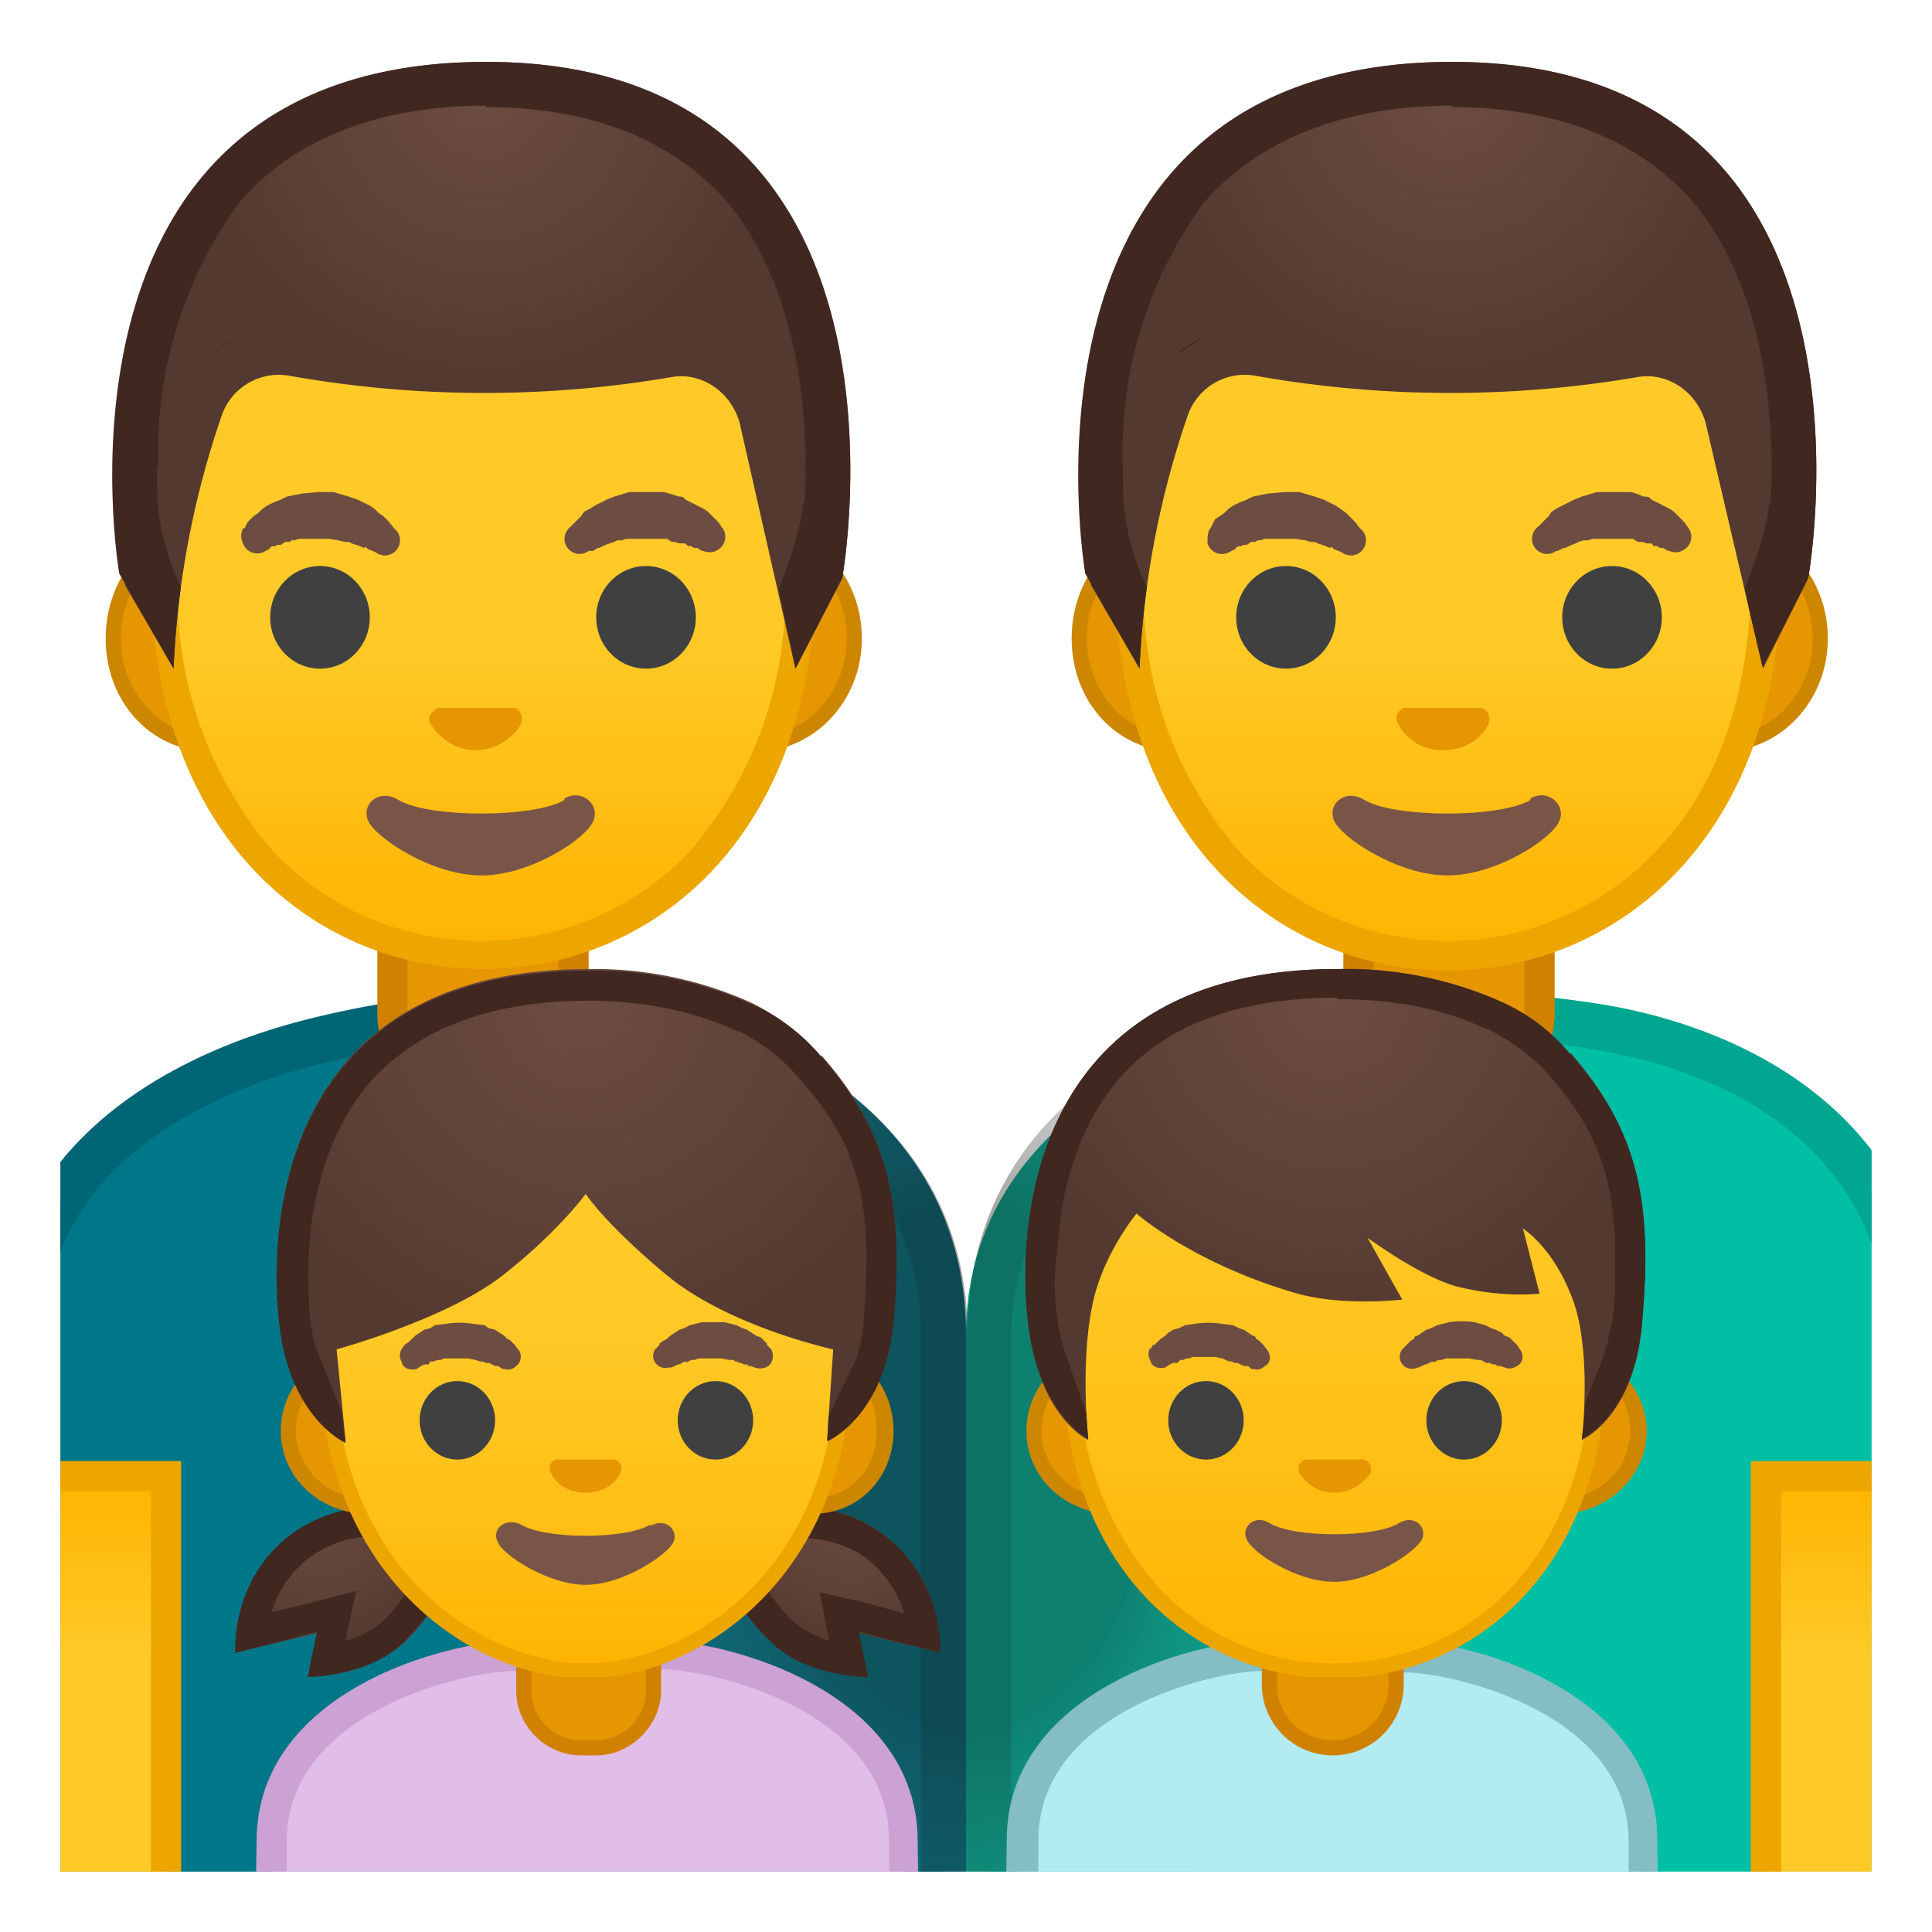 <svg viewBox="0 0 128 128" xmlns="http://www.w3.org/2000/svg" xmlns:xlink="http://www.w3.org/1999/xlink"><defs><path id="a" d="M4 4h120v120H4z"/></defs><clipPath id="b"><use xlink:href="#a"/></clipPath><g clip-path="url(#b)"><path d="M65.5 127V88.4c0-9.3 7.4-16.6 19.7-19.5a53 53 0 0 1 21-.8c9.8 1.7 20.3 8 20.3 20.3v38.7h-61z" fill="#00BFA5"/><path d="M97.6 68.8c2.8 0 5.6.3 8.4.8 5.6 1 10.3 3.1 13.6 6.2 3.6 3.4 5.4 7.6 5.4 12.6v37.1H67V88.4c0-12.7 14.2-17 18.6-18 4.1-1 8-1.6 12-1.6m0-3c-4.4 0-8.6.6-12.7 1.6C73.6 70.1 64 77 64 88.4v40.1h64V88.4c0-12.3-9.6-19.7-21.5-21.8-3-.5-6-.8-8.9-.8z" fill="#00A68F"/><path d="M96 73.1a6 6 0 0 1-6-6v-5.4h12v5.4a6 6 0 0 1-6 6z" fill="#E59600"/><path d="M101 62.7v4.4a5 5 0 0 1-10 0v-4.4h10m2-2H89v6.4a7 7 0 1 0 14 0v-6.4z" fill="#D18100"/><defs><path id="c" d="M65.9 4.1h60.2v60.2H65.9z"/></defs><clipPath id="d"><use xlink:href="#c"/></clipPath><g clip-path="url(#d)"><path d="M78 49.3c-3.7 0-6.6-3.1-6.6-7s3-7 6.6-7h36c3.6 0 6.6 3 6.6 7s-3 7-6.6 7H78z" fill="#E59600"/><path d="M114 35.7c3.4 0 6.1 3 6.1 6.6s-2.7 6.5-6 6.5H78c-3.4 0-6-3-6-6.5s2.6-6.6 6-6.6h36m0-1H78c-4 0-7 3.4-7 7.6s3 7.5 7 7.5h36c4 0 7.1-3.4 7.1-7.5 0-4.2-3.2-7.6-7-7.6z" fill="#CC8600"/><linearGradient id="e" x1="95.9" x2="95.9" y1="8.9" y2="63.4" gradientUnits="userSpaceOnUse"><stop stop-color="#FFCA28" offset=".6"/><stop stop-color="#FFB300" offset="1"/></linearGradient><path d="M96 63.3a20 20 0 0 1-14.6-6.2 27 27 0 0 1-6.6-19c0-8.1 2.3-15.6 6.6-21 3.9-5 9.2-8 14.5-8s10.7 3 14.6 8a34.3 34.3 0 0 1 6.5 21 27 27 0 0 1-6.6 19c-3.8 4-9 6.2-14.5 6.2z" fill="url(#e)"/><path d="M96 10.1c5 0 10 2.8 13.7 7.6 4 5.2 6.3 12.5 6.3 20.4 0 7.6-2.1 14-6.3 18.3a19 19 0 0 1-27.6 0 26 26 0 0 1-6.3-18.3c0-8 2.3-15.2 6.4-20.4 3.7-4.8 8.7-7.6 13.7-7.6m0-2c-11.4 0-22 12.3-22 30 0 17.5 10.9 26.2 22 26.2S118 55.6 118 38.1c0-17.7-10.6-30-22-30z" fill="#EDA600"/><path d="M80.2 35l.2-.4.1-.2.3-.2.3-.2.3-.3.3-.2.4-.2.5-.2.4-.2 1-.2 1.1-.1h1l1 .3.6.2.4.2.4.2.3.2.4.3.2.2.2.2.2.2.3.4a1 1 0 0 1-1.2 1.6l-.2-.1-.3-.1-.1-.1c-.1-.1-.2 0-.2 0a4 4 0 0 0-.5-.2l-.3-.1-.2-.1h-.3l-.3-.1-.7-.1h-2l-.3.1h-.2l-.1.1h-.3l-.3.2h-.2l-.2.1H82l-.2.2-.4.2A1 1 0 0 1 80 36c0-.4 0-.8.2-1zm30.3 1.5l-.3-.2h-.2l-.2-.1c-.1-.1-.1 0-.2 0l-.2-.2h-.3l-.3-.1h-.3l-.3-.2h-2.7l-.3.1H104.9l-.3.1-.2.1a6 6 0 0 0-.7.3h-.1l-.4.2h-.1a1 1 0 0 1-1.2-1.6l.3-.3.2-.2.2-.2.2-.3.3-.2.4-.2.4-.2.4-.2.5-.2 1-.3h2.1c.4 0 .7.2 1 .3.2 0 .4 0 .5.2a14.6 14.6 0 0 1 .8.4l.4.2.3.2.3.3.2.2.2.2.2.3a1 1 0 0 1-.2 1.5 1 1 0 0 1-1 .1z" fill="#6D4C41"/><g fill="#404040"><ellipse cx="85.2" cy="40.9" rx="3.3" ry="3.4"/><ellipse cx="106.8" cy="40.9" rx="3.3" ry="3.4"/></g><radialGradient id="f" cx="96.1" cy="5.8" r="20" gradientUnits="userSpaceOnUse"><stop stop-color="#6D4C41" offset="0"/><stop stop-color="#543930" offset="1"/></radialGradient><path d="M96.2 4.1C66 4.1 72.3 38.8 72.3 38.8l3.2 5.5a59.3 59.3 0 0 1 3.2-16.8 4 4 0 0 1 4.5-2.6 73.8 73.8 0 0 0 25.2.1c2-.4 4 .9 4.6 3l3.8 16.3 3-6S126 4.1 96.2 4.1z" fill="url(#f)"/><defs><path id="g" d="M96.2 4.1C66 4.1 71.9 38 71.9 38l3.6 6.3c0-1 .6-5.2.6-5.2a15.4 15.4 0 0 1-1.7-7.2v-.7l1.7-6.6 20-12.3 19.5 12.2 1.7 7.6v.6c-.2 2.2-.9 4.3-1.7 6.3l1.1 5.3L120 38s6-33.9-23.8-33.9z"/></defs><clipPath id="h"><use xlink:href="#g"/></clipPath><g clip-path="url(#h)"><path d="M96.2 7.1c7 0 12.4 2.2 16 6.3 4.9 6 5.4 14.7 5.1 20l-1.4-6.1V27a7 7 0 0 0-8-5 72.2 72.2 0 0 1-25.5-.2 7 7 0 0 0-6.5 4.5c-.5 1.2-1 3-1.5 4.9a28 28 0 0 1 5.3-17.7C83.3 9.3 89 7 96.2 7m0-3C66 4.1 71.9 38 71.9 38l3.6 6.3a59.3 59.3 0 0 1 3.2-16.8 4 4 0 0 1 4.5-2.5 73.8 73.8 0 0 0 26 0 4 4 0 0 1 3.8 3l3.8 16.3 3-6S126 4.1 96.2 4.1z" fill="#402821"/></g><path d="M101.4 53c-2 1.2-9 1.2-11 0-1.3-.8-2.5.3-2 1.4.5 1.1 4.2 3.6 7.5 3.6s7-2.5 7.4-3.6c.5-1-.7-2.2-1.9-1.5z" fill="#795548"/><path d="M98.1 46.9H93c-.4.2-.6.6-.4 1s1 1.8 3 1.8 2.8-1.3 3-1.7 0-1-.5-1.1z" fill="#E59600"/></g><linearGradient id="i" x1="122" x2="122" y1="97.8" y2="127.8" gradientUnits="userSpaceOnUse"><stop stop-color="#FFB300" offset="0"/><stop stop-color="#FFCA28" offset=".4"/></linearGradient><path fill="url(#i)" d="M117 97.8h10v30h-10z"/><path d="M126 98.8v28h-8v-28h8m2-2h-12v32h12v-32z" fill="#EDA600"/></g><g clip-path="url(#b)"><defs><path id="j" d="M0 0h128v128H0z"/></defs><clipPath id="k"><use xlink:href="#j"/></clipPath><g clip-path="url(#k)"><path d="M1.5 127V88.4c0-9.3 7.4-16.6 19.7-19.5a53 53 0 0 1 21-.8c9.8 1.7 20.3 8 20.3 20.3v38.7h-61z" fill="#007689"/><path d="M33.6 68.8c2.8 0 5.6.3 8.4.8 5.6 1 10.3 3.1 13.7 6.2A17 17 0 0 1 61 88.4v37.1H3V88.4c0-12.7 14.2-17 18.6-18 4.1-1 8-1.6 12-1.6m0-3c-4.4 0-8.6.6-12.7 1.6C9.6 70.1 0 77 0 88.4v40.1h64V88.4c0-12.3-9.6-19.7-21.5-21.8-3-.5-6-.8-8.9-.8z" fill="#006575"/><path d="M32 73.1a6 6 0 0 1-6-6v-5.4h12v5.4a6 6 0 0 1-6 6z" fill="#E59600"/><path d="M37 62.7v4.4a5 5 0 0 1-10 0v-4.4h10m2-2H25v6.4a7 7 0 1 0 14 0v-6.4z" fill="#D18100"/><defs><path id="l" d="M1.9 4.1h60.2v60.2H1.9z"/></defs><clipPath id="m"><use xlink:href="#l"/></clipPath><g clip-path="url(#m)"><path d="M14 49.3c-3.6 0-6.6-3.1-6.6-7s3-7 6.6-7h36c3.6 0 6.6 3 6.6 7s-3 7-6.6 7H14z" fill="#E59600"/><path d="M50 35.7c3.4 0 6.1 3 6.1 6.6s-2.7 6.5-6 6.5H14c-3.4 0-6-3-6-6.5s2.6-6.6 6-6.6h36m0-1H14c-4 0-7 3.4-7 7.6s3 7.5 7 7.5h36c4 0 7.1-3.4 7.1-7.5 0-4.2-3.2-7.6-7-7.6z" fill="#CC8600"/><linearGradient id="n" x1="31.9" x2="31.9" y1="8.9" y2="63.4" gradientUnits="userSpaceOnUse"><stop stop-color="#FFCA28" offset=".6"/><stop stop-color="#FFB300" offset="1"/></linearGradient><path d="M32 63.3a20 20 0 0 1-14.6-6.2 27 27 0 0 1-6.6-19c0-8.1 2.3-15.6 6.6-21 3.9-5 9.2-8 14.5-8s10.7 3 14.6 8A34.3 34.3 0 0 1 53 38a27 27 0 0 1-6.6 19c-3.8 4-9 6.2-14.5 6.2z" fill="url(#n)"/><path d="M32 10.1c5 0 10 2.8 13.7 7.6 4 5.2 6.3 12.5 6.3 20.4a26 26 0 0 1-6.3 18.3 19 19 0 0 1-27.6 0 26 26 0 0 1-6.3-18.3c0-8 2.3-15.2 6.3-20.4C22 12.9 27 10 32 10m0-2C20.6 8 10 20.3 10 38c0 17.5 10.9 26.2 22 26.2s22-8.6 22-26.1C54 20.3 43.4 8 32 8z" fill="#EDA600"/><path d="M16.2 35l.2-.4.2-.2.2-.2.3-.2.3-.3.3-.2.4-.2.5-.2.4-.2 1-.2 1.1-.1h1l1 .3.6.2.4.2.4.2.3.2.3.3.3.2.2.2.2.2.3.4a1 1 0 0 1-1.2 1.6l-.2-.1-.3-.1-.1-.1c-.1-.1-.2 0-.2 0a4 4 0 0 0-.5-.2l-.3-.1-.2-.1h-.3l-.4-.1-.6-.1h-2l-.3.1h-.2l-.1.1h-.3l-.3.2h-.2l-.2.1H18l-.2.2-.4.2a1 1 0 0 1-1.3-.6c-.2-.4-.1-.8 0-1zm30.3 1.5l-.3-.2H46l-.2-.1c-.1-.1-.1 0-.2 0l-.2-.2H45l-.3-.1h-.2l-.3-.2h-2.7l-.3.1H40.9l-.2.1-.3.1a6 6 0 0 0-.7.3h-.1l-.3.2H39a1 1 0 0 1-1.2-1.6l.3-.3.2-.2.2-.2.2-.3.4-.2.3-.2.4-.2.4-.2.5-.2 1-.3H44l1 .3c.1 0 .3 0 .4.2a14.6 14.6 0 0 1 .8.4l.4.2.3.2.3.3.2.2.2.2.2.3a1 1 0 0 1-.2 1.5 1 1 0 0 1-1 .1z" fill="#6D4C41"/><g fill="#404040"><ellipse cx="21.2" cy="40.9" rx="3.3" ry="3.4"/><ellipse cx="42.8" cy="40.9" rx="3.3" ry="3.4"/></g><radialGradient id="o" cx="32.1" cy="5.8" r="20" gradientUnits="userSpaceOnUse"><stop stop-color="#6D4C41" offset="0"/><stop stop-color="#543930" offset="1"/></radialGradient><path d="M32.2 4.1C2 4.1 8.3 38.8 8.3 38.8l3.2 5.5a59.3 59.3 0 0 1 3.2-16.8 4 4 0 0 1 4.5-2.6 73.8 73.8 0 0 0 25.2.1c2-.4 4 .9 4.6 3l3.7 16.3 3.1-6S62 4.1 32.2 4.1z" fill="url(#o)"/><defs><path id="p" d="M32.2 4.1C2 4.1 7.9 38 7.9 38l3.6 6.3c0-1 .6-5.2.6-5.2a15.4 15.4 0 0 1-1.7-7.2v-.7l1.7-6.6 20-12.3 19.5 12.2 1.7 7.6v.6c-.2 2.2-.9 4.3-1.7 6.3l1.1 5.3L56 38S62 4.1 32.2 4.1z"/></defs><clipPath id="q"><use xlink:href="#p"/></clipPath><g clip-path="url(#q)"><path d="M32.2 7.1c7 0 12.4 2.2 16 6.3 4.9 6 5.4 14.7 5.1 20L52 27.3V27a7 7 0 0 0-8-5 72.2 72.2 0 0 1-25.5-.2 7 7 0 0 0-6.5 4.5c-.5 1.2-1 3-1.5 4.9a28 28 0 0 1 5.3-17.7C19.3 9.3 25 7 32.2 7m0-3C2 4.1 7.9 38 7.9 38l3.6 6.3a59.3 59.3 0 0 1 3.2-16.8 4 4 0 0 1 4.5-2.5 73.8 73.8 0 0 0 26 0 4 4 0 0 1 3.8 3l3.7 16.3 3.1-6S62 4.1 32.2 4.1z" fill="#402821"/></g><path d="M37.4 53c-2 1.2-9 1.2-11 0-1.3-.8-2.5.3-2 1.4.5 1.1 4.2 3.6 7.5 3.6s7-2.5 7.4-3.6c.5-1-.7-2.2-1.9-1.5z" fill="#795548"/><path d="M34.1 46.9H29c-.4.2-.7.6-.5 1s1.2 1.8 3 1.8 2.8-1.3 3-1.7 0-1-.4-1.1z" fill="#E59600"/></g><linearGradient id="r" x1="6" x2="6" y1="97.8" y2="127.8" gradientUnits="userSpaceOnUse"><stop stop-color="#FFB300" offset="0"/><stop stop-color="#FFCA28" offset=".4"/></linearGradient><path fill="url(#r)" d="M1 97.8h10v30H1z"/><path d="M10 98.8v28H2v-28h8m2-2H0v32h12v-32z" fill="#EDA600"/></g><radialGradient id="s" cx="64" cy="97.2" r="29.2" gradientTransform="matrix(1 0 0 1.457 0 -44.4)" gradientUnits="userSpaceOnUse"><stop stop-color="#212121" offset=".4"/><stop stop-color="#616161" stop-opacity=".1" offset="1"/></radialGradient><path d="M85.1 66.6c-11.9 2-21 9.5-21 21.8 0-12.3-9.7-19.7-21.6-21.8-1.9-.3-3.5-.5-5.5-.6v62.5h54V66c-2 0-4 .3-5.9.6z" clip-path="url(#k)" fill="url(#s)" opacity=".4"/><g clip-path="url(#k)"><path d="M67.6 138.1l.1-16.1c0-9.3 12.4-12.2 15.9-12.2H93c3.5 0 15.8 3 15.8 12.2v1l.2 15.1H67.6z" fill="#B2EBF2"/><path d="M93 110.8c3.3 0 14.9 2.7 14.9 11.2v15H68.7l.1-15.1c0-8.5 11.6-11.2 14.9-11.2H93m0-2h-9.4c-4.3 0-16.9 3.3-16.9 13.2 0 0-.3 17.1 0 17.1h43.1c.4 0 0-16.5 0-16.8v-.3c0-9.9-12.5-13.2-16.8-13.2z" fill="#84BDC4"/><path d="M88.3 115.8a4.2 4.2 0 0 1-4.2-4.2v-3h8.4v3c0 2.3-2 4.2-4.2 4.2z" fill="#E59600"/><path d="M92 109v2.6a3.7 3.7 0 0 1-7.4 0V109H92m1-1h-9.4v3.6a4.7 4.7 0 0 0 9.4 0V108z" fill="#D18100"/><defs><path id="t" d="M65 64.2h46.9v46.9H65z"/></defs><clipPath id="u"><use xlink:href="#t"/></clipPath><g clip-path="url(#u)"><path d="M73.8 99.8c-3 0-5.3-2.2-5.3-5s2.4-5 5.3-5h29.5c2.9 0 5.3 2.2 5.3 5s-2.4 5-5.3 5H73.8z" fill="#E59600"/><path d="M103.3 90.2c2.6 0 4.7 2 4.7 4.6 0 2.5-2 4.5-4.7 4.5H73.8c-2.7 0-4.8-2-4.8-4.5 0-2.6 2.1-4.6 4.8-4.6h29.5m0-1H73.8c-3.2 0-5.8 2.5-5.8 5.6s2.6 5.5 5.8 5.5h29.5c3.2 0 5.8-2.5 5.8-5.5s-2.7-5.6-5.8-5.6z" fill="#CC8600"/><linearGradient id="v" x1="88.4" x2="88.4" y1="110.6" y2="66.4" gradientUnits="userSpaceOnUse"><stop stop-color="#FFB300" offset="0"/><stop stop-color="#FFB809" offset=".1"/><stop stop-color="#FFC21A" offset=".4"/><stop stop-color="#FFC825" offset=".7"/><stop stop-color="#FFCA28" offset="1"/></linearGradient><path d="M88.4 110.6c-8.4 0-17.4-6.4-17.4-20.4 0-11.3 6.6-23.4 17.4-23.4 10.8 0 17.5 12.1 17.5 23.4 0 14-9 20.4-17.5 20.4z" fill="url(#v)"/><path d="M88.4 67.3c4.3 0 8.6 2.3 11.7 6.2a26.8 26.8 0 0 1 5.3 16.7c0 6.2-1.9 11.4-5.3 15-3 3.2-7.2 5-11.7 5s-8.6-1.8-11.6-5a21.1 21.1 0 0 1-5.3-15c0-6.5 1.8-12.4 5.2-16.7 3.2-4 7.4-6.2 11.7-6.2m0-1c-9.3 0-18 9.8-18 23.9 0 14 9 21 18 21s18-7 18-21c0-14.1-8.6-24-18-24z" fill="#EDA600"/><path d="M90.4 96.7h-3.9c-.4.1-.6.5-.4.9.2.3.9 1.3 2.3 1.3s2.2-1 2.4-1.3c.1-.4 0-.7-.4-.9z" fill="#E59600"/><path d="M76.2 89.4l.2-.3h.1l.2-.2.2-.2.3-.2.2-.2.3-.2.4-.1.4-.2.7-.1a5.7 5.7 0 0 1 1.7 0l.8.1.4.2.3.1.3.2.3.2s.2 0 .2.2l.2.1.2.2.1.1.3.4c.2.3.2.8-.2 1-.2.2-.5.3-.7.2h-.2l-.2-.2h-.3l-.4-.2h-.2l-.2-.1h-.2L81 90l-.5-.1H79l-.2.1h-.2l-.2.1h-.2l-.2.2H77.7l-.2.1-.3.2c-.4.1-.9 0-1-.5a.8.8 0 0 1 0-.8zm23.5 1.2l-.3-.1h-.2l-.1-.1h-.2l-.2-.1h-.2l-.2-.1-.2-.1h-.2l-.6-.1h-1.5l-.3.1h-.2l-.2.1c-.1.1-.2 0-.2 0a3 3 0 0 0-.4.2h-.1l-.2.1-.2.1h-.1a.8.8 0 0 1-1-1.2l.3-.3.1-.1.2-.2.2-.1c0-.2.1-.2.2-.2l.3-.2.3-.2.3-.1.4-.2.8-.2a5.7 5.7 0 0 1 1.7 0l.7.2.4.2.3.1.4.2.2.2.3.1.2.2.2.2.1.1.2.3c.3.4.2.9-.2 1.1-.3.2-.6.2-.8.1z" fill="#6D4C41"/><g fill="#404040"><ellipse cx="79.9" cy="94.1" rx="2.5" ry="2.6"/><ellipse cx="97" cy="94.1" rx="2.5" ry="2.6"/></g><radialGradient id="w" cx="96" cy="66.2" r="24" gradientTransform="translate(-12 -2.9) scale(1.043)" gradientUnits="userSpaceOnUse"><stop stop-color="#6D4C41" offset="0"/><stop stop-color="#543930" offset=".9"/></radialGradient><path d="M104 69.8a14.4 14.4 0 0 0-4.7-3.5 25.3 25.3 0 0 0-10.7-2.1c-19.9 0-21.3 16.2-20.5 23.4.7 6.3 4 7.8 4 7.8s-.6-5.5.4-9.5c.8-3.1 2.8-5.5 2.8-5.5s3.6 3.2 10.3 5.2c3.2 1 7.3.5 7.3.5L90.6 82s3.8 2.8 6.2 3.3c3 .7 5.2.4 5.2.4l-1.1-4.3s2 1.2 3.3 4.7.6 9.3.6 9.3 3.5-1.5 4-7.8c.7-8-.3-12.7-4.7-17.8z" fill="url(#w)"/><defs><path id="x" d="M104 69.8a12.3 12.3 0 0 0-4.7-3.5 25.3 25.3 0 0 0-10.7-2.1c-19.9 0-21.3 16.2-20.5 23.4.7 6.3 4 7.8 4 7.8V94l-1.3-3.7a15 15 0 0 1-.8-7.1l.4-3.3 18-11.6 18 11.6.5 3.2c.3 2.5 0 5.2-1 7.6l-1 2.6-.1 2.2s3.5-1.5 4-7.8c.7-8-.2-12.7-4.7-17.8z"/></defs><clipPath id="y"><use xlink:href="#x"/></clipPath><g clip-path="url(#y)"><path d="M88.6 66.2c3.7 0 7 .6 9.9 2h.2l.1.1c.6.3 2.4 1.3 3.8 2.9 3.9 4.4 4.9 8.3 4.2 16.2v.3l-.7-2.4a12.6 12.6 0 0 0-4.1-5.6l-4.3-2.9 1.3 5 .4 1.9c-.6 0-1.4-.2-2.2-.4-1.4-.3-4-2-5.4-3l-7.5-5.5 4.6 8.2.7 1.2c-1.3 0-2.5-.3-3.4-.5a28.4 28.4 0 0 1-9.5-4.8L75 77.6 73.8 79c0 .2-2.3 2.8-3.2 6.3l-.4 2.2v-.3c-.3-2.3-.8-10.4 4.1-15.9 3.1-3.5 8-5.2 14.3-5.2m0-2c-19.9 0-21.3 16.2-20.5 23.4.7 6.2 4 7.8 4 7.8s-.6-5.5.4-9.5c.9-3.1 2.8-5.5 2.8-5.5s3.6 3.1 10.3 5.2c1.6.5 3.4.6 4.9.6l2.4-.1-2.3-4.1s3.8 2.8 6.2 3.3c1.6.4 3 .4 4 .4h1.2l-1.1-4.4s2 1.3 3.4 4.8.5 9.3.5 9.3 3.5-1.5 4-7.8c.7-8-.2-12.7-4.7-17.8-2-2.2-4.6-3.4-4.8-3.5a25.5 25.5 0 0 0-10.7-2.1z" fill="#402720"/></g><path d="M92.7 100.9c-1.6 1-7 1-8.6 0-1-.6-1.9.3-1.5 1.1.4.9 3.3 2.8 5.8 2.8s5.4-2 5.8-2.8c.4-.8-.5-1.7-1.5-1.1z" fill="#795548"/></g></g><g clip-path="url(#k)"><path d="M18 138.1V122c0-9.4 12.7-12.3 16.2-12.3h9.6c3.5 0 16 3 16 12.3v.3l.1.8c.2 10 .1 13.7 0 15.1H18z" fill="#E1BEE7"/><path d="M43.8 110.6c3.3 0 15.1 2.7 15.1 11.3v1.1c.2 8.3.2 12.2.1 14.1H19V122c0-8.6 11.8-11.3 15.2-11.3h9.5m0-2h-9.5C29.7 108.7 17 112 17 122c0 0-.3 17.2 0 17.2h43.8c.3 0 0-16.5 0-16.9v-.3c0-10-12.7-13.3-17.1-13.3z" fill="#CCA1D4"/><path d="M38.5 115.8c-2 0-3.8-1.7-3.8-3.8v-1.9h8.5v2c0 2-1.7 3.7-3.7 3.7h-1z" fill="#E59600"/><path d="M42.8 110.6v1.4c0 1.8-1.5 3.3-3.3 3.3h-1a3.3 3.3 0 0 1-3.3-3.3v-1.4h7.6m1-1h-9.6v2.4c0 2.4 2 4.3 4.3 4.3h1c2.3 0 4.3-2 4.3-4.3v-2.4z" fill="#D18100"/><defs><path id="z" d="M15.4 64.2h46.9v46.9H15.4z"/></defs><clipPath id="A"><use xlink:href="#z"/></clipPath><g clip-path="url(#A)"><radialGradient id="B" cx="20.8" cy="99.4" r="11.3" gradientUnits="userSpaceOnUse"><stop stop-color="#6D4C41" offset="0"/><stop stop-color="#543930" offset=".9"/></radialGradient><path d="M20.4 111l.6-2.8-5.4 1.3s-.4-5.2 4.3-8.2c5-3.3 11 .2 11 .2s-.7 4-4.1 7.3c-2.4 2.3-6.4 2.3-6.4 2.3z" fill="url(#B)"/></g><g clip-path="url(#A)"><path d="M24.8 101.9c1.4 0 2.7.4 3.6.7-.4 1.2-1.3 3.1-3 4.8a6 6 0 0 1-2.5 1.3v-.1l.7-3.2-3 .8-2.6.6a7 7 0 0 1 6.8-5m0-2a10 10 0 0 0-5 1.5c-4.6 3-4.2 8.2-4.2 8.2l5.4-1.4-.6 3s4 0 6.3-2.3c3.5-3.4 4.1-7.3 4.1-7.3s-2.7-1.6-6-1.6z" fill="#402720"/></g><g clip-path="url(#A)"><radialGradient id="C" cx="56.4" cy="99.6" r="11.3" gradientUnits="userSpaceOnUse"><stop stop-color="#6D4C41" offset="0"/><stop stop-color="#543930" offset=".9"/></radialGradient><path d="M57.5 111l-.6-2.8 5.4 1.3s.3-5.2-4.3-8.2c-5-3.3-11 .2-11 .2s.6 4 4.1 7.3c2.4 2.3 6.4 2.3 6.4 2.3z" fill="url(#C)"/></g><g clip-path="url(#A)"><path d="M53.1 101.9a8 8 0 0 1 3.8 1 7.1 7.1 0 0 1 3 4l-2.5-.7-3.1-.7.6 3v.2a8 8 0 0 1-2.4-1.3 12.8 12.8 0 0 1-3-4.8c.9-.3 2.2-.7 3.6-.7m0-2c-3.3 0-6 1.6-6 1.6s.5 4 4 7.3c2.3 2.3 6.3 2.3 6.4 2.3l-.6-3 5.4 1.4s.3-5.2-4.3-8.2a8.8 8.8 0 0 0-4.9-1.4z" fill="#402720"/></g><g clip-path="url(#A)"><path d="M24.3 99.8c-3 0-5.3-2.2-5.3-5s2.4-5 5.3-5h29.4c2.8 0 5 2.1 5 5s-2.2 5-5 5H24.4z" fill="#E59600"/><path d="M53.8 90.2c2.5 0 4.3 2 4.3 4.6s-1.9 4.5-4.4 4.5H24.4c-2.7 0-4.8-2-4.8-4.5 0-2.6 2.1-4.6 4.8-4.6h29.4m0-1H24.4c-3.2 0-5.8 2.5-5.8 5.6s2.6 5.5 5.8 5.5h29.4c3.2 0 5.4-2.5 5.4-5.5s-2.2-5.6-5.4-5.6z" fill="#CC8600"/></g><g clip-path="url(#A)"><linearGradient id="D" x1="38.8" x2="38.8" y1="110.6" y2="78.9" gradientUnits="userSpaceOnUse"><stop stop-color="#FFB300" offset="0"/><stop stop-color="#FFB809" offset=".1"/><stop stop-color="#FFC21A" offset=".4"/><stop stop-color="#FFC825" offset=".7"/><stop stop-color="#FFCA28" offset="1"/></linearGradient><path d="M38.8 110.6c-7.1 0-17-6.3-17-20.4 0-13.2 7.4-23.4 17-23.4s17 10.3 17 23.4c0 14-10 20.4-17 20.4z" fill="url(#D)"/><path d="M38.8 67.3c8.1 0 16.6 8.5 16.6 22.9 0 13.7-9.7 20-16.6 20s-16.6-6.3-16.6-20c0-14.4 8.4-23 16.6-23m0-1c-9.3 0-17.6 9.9-17.6 24 0 14 9.9 21 17.6 21s17.6-7 17.6-21c0-14.1-8.3-24-17.6-24z" fill="#EDA600"/></g><path d="M53.8 42.2c1.6-2.5.8-5.6.8-5.6s-1.2 2.8-4.7 2.2h-.7c-2.6-1.3-6-2.2-10.3-2.2-19 0-20.5 16.2-19.8 23.3.3 2.4.6 3 .6 3l3.4 2.9-.3-1.8-1.7-1.5-.3-2.4L39 49.8l18 12.8-2.2 1.5-.2 1.8L58 63l.2-3.2c.4-8.1-.2-12.6-4.5-17.7z" clip-path="url(#A)" fill="none"/><path d="M40.8 96.7h-4c-.3.1-.5.5-.3.9.1.3.8 1.3 2.3 1.3s2.2-1 2.3-1.3c.2-.4 0-.7-.3-.9z" clip-path="url(#A)" fill="#E59600"/><g clip-path="url(#A)" fill="#6D4C41"><path d="M26.6 89.4l.2-.3.3-.2.2-.2.2-.2.3-.2.3-.2.4-.1.3-.2.8-.1a5.7 5.7 0 0 1 1.7 0l.8.1.3.2.4.1.3.2.3.2.2.2.2.1.2.2.1.1.3.4c.2.3.1.8-.2 1-.2.2-.5.3-.8.2h-.1l-.3-.2h-.2l-.4-.2h-.2l-.2-.1h-.2l-.3-.1-.5-.1h-1.6l-.2.1H29l-.3.1h-.2l-.1.2H28.1l-.2.1-.3.2c-.4.1-.9 0-1-.5a.8.8 0 0 1 0-.8zM50 90.6l-.3-.1h-.1l-.1-.1h-.2l-.2-.1H49l-.2-.1h-.1l-.1-.1h-.3l-.5-.1h-1.5l-.3.1h-.2l-.2.1c0 .1-.2 0-.2 0a3 3 0 0 0-.4.2h-.1l-.2.1-.2.1h-.2a.8.8 0 0 1-.9-1.2l.3-.3V89l.3-.2.2-.1.2-.2.3-.2.3-.2.3-.1.4-.2.8-.2H48l.8.2.4.2.3.1.3.2.3.2.3.1.2.2.2.2v.1l.3.3c.2.4.1.9-.2 1.1a1 1 0 0 1-.9.1z"/></g><g clip-path="url(#A)" fill="#404040"><ellipse cx="30.3" cy="94.1" rx="2.5" ry="2.6"/><ellipse cx="47.4" cy="94.1" rx="2.5" ry="2.6"/></g><path d="M43.1 101c-1.6 1-7 1-8.6 0-1-.5-2 .3-1.5 1.2.3.8 3.3 2.8 5.8 2.8s5.4-2 5.8-2.8c.4-.8-.5-1.7-1.5-1.1z" clip-path="url(#A)" fill="#795548"/><g clip-path="url(#A)"><radialGradient id="E" cx="48.4" cy="33.6" r="24" gradientTransform="translate(-12 -1.4) scale(1.043)" gradientUnits="userSpaceOnUse"><stop stop-color="#6D4C41" offset="0"/><stop stop-color="#543930" offset=".9"/></radialGradient><path d="M54.4 37.2a14.4 14.4 0 0 0-4.7-3.5A25.3 25.3 0 0 0 39 31.5c-20 0-21.3 16.3-20.5 23.4.7 6.3 4 7.8 4 7.8s-.6-5.5.4-9.4c.8-3.2 2.8-5.5 2.8-5.5s3.6 3 10.3 5.1c3.2 1 7.3.5 7.3.5L41 49.3s3.8 2.8 6.1 3.3c3 .7 5.3.4 5.3.4l-1.1-4.3s1.9 1.2 3.3 4.7.6 9.3.6 9.3 3.4-1.5 4-7.8c.7-7.9-.3-12.6-4.8-17.7z" fill="url(#E)"/><defs><path id="F" d="M54.4 37.2a12.3 12.3 0 0 0-4.7-3.5A25.3 25.3 0 0 0 39 31.5c-20 0-21.3 16.3-20.5 23.4.7 6.3 4 7.8 4 7.8v-1.5s-1.2-1.3-1.6-2.1 0-12 0-12l18-4.8 17.9 4.8s.7 11.2 0 12.1-1.5 1.3-1.5 1.3l-.1 2.2s3.4-1.5 4-7.8c.7-7.9-.3-12.6-4.8-17.7z"/></defs><clipPath id="G"><use xlink:href="#F"/></clipPath><g clip-path="url(#G)"><path d="M39 34.5c3.5 0 6.7.6 9.4 1.9l.5.2c.6.3 2.1 1.2 3.3 2.5 2.9 3.3 4 6.3 4.2 11a11.9 11.9 0 0 0-3.5-4L46.4 42l2 7.5v.4l-.6-.1c-1.2-.3-3.7-1.8-5-2.8l-11.3-8.3L38 50.3a27.7 27.7 0 0 1-10.5-4.8l-2.3-2-2 2.3c0 .2-1 1.2-1.8 2.8.4-3 1.4-6.4 3.9-9.2 3-3.2 7.5-5 13.6-5m0-3c-20 0-21.3 16.4-20.5 23.5.7 6.3 4 7.8 4 7.8s-.6-5.5.4-9.4c.8-3.2 2.8-5.5 2.8-5.5s3.6 3 10.3 5.1c1.6.5 3.4.6 4.8.6l2.5-.1-2.3-4.1s3.8 2.8 6.1 3.3c1.7.4 3 .5 4 .5h1.3l-1.1-4.4s1.9 1.2 3.3 4.7.6 9.3.6 9.3 3.4-1.5 4-7.8c.7-7.9-.3-12.6-4.8-17.8-2-2.2-4.5-3.4-4.7-3.4A25.5 25.5 0 0 0 39 31.5z" fill="#402720"/></g></g><path clip-path="url(#A)" fill="none" d="M47 85H25"/><g clip-path="url(#A)"><radialGradient id="H" cx="48.4" cy="66.3" r="24" gradientTransform="translate(-12 -2.9) scale(1.043)" gradientUnits="userSpaceOnUse"><stop stop-color="#6D4C41" offset="0"/><stop stop-color="#543930" offset="1"/></radialGradient><path d="M54.4 70a14.4 14.4 0 0 0-4.7-3.6A25.3 25.3 0 0 0 39 64.2c-20 0-21.3 16.3-20.5 23.4.7 6.3 4.4 7.9 4.4 7.9l-.6-6.1s7.3-2 11-4.9 5.5-5.4 5.5-5.4 1.3 2 5.4 5.4 11 4.9 11 4.9l-.4 6s3.8-1.5 4.4-7.8c.7-7.8-.3-12.6-4.8-17.7z" fill="url(#H)"/><defs><path id="I" d="M54.4 70a12.3 12.3 0 0 0-4.7-3.5A25.3 25.3 0 0 0 39 64.3c-20 0-21.3 16.3-20.5 23.4.7 6.3 4.4 7.9 4.4 7.9v-1.4l-2-5a12 12 0 0 1 0-6.4l.7-2.9 17.2-10.3L56 79.9l.8 3.2a12 12 0 0 1-.1 7l-1.8 3.7-.1 1.8s3.8-1.6 4.4-7.9c.7-7.9-.3-12.6-4.8-17.7z"/></defs><clipPath id="J"><use xlink:href="#I"/></clipPath><g clip-path="url(#J)"><path d="M39 66.3c3.6 0 7 .7 9.8 2l.3.1c.6.3 2.4 1.3 3.8 3 4 4.4 5 8.3 4.3 16.1l-.2 1.2a11 11 0 0 0-.5-3.2 12.6 12.6 0 0 0-4.1-5.7L48 77l1.3 5 .5 1.9-2.2-.4c-1.4-.3-4-2-5.4-3L34.7 75l4.6 8.1.6 1.2c-1.3 0-2.4-.2-3.4-.5a28.4 28.4 0 0 1-9.5-4.7l-1.5-1.4-1.3 1.6a15.8 15.8 0 0 0-3.6 8.6v-.4c-.3-2.3-.8-10.4 4-15.9 3.2-3.5 8-5.3 14.4-5.3m0-2c-20 0-21.3 16.3-20.5 23.4.7 6.3 4.4 7.9 4.4 7.9s-1-5.5 0-9.5c.8-3.2 2.8-5.5 2.8-5.5s3.6 3.1 10.3 5.1c1.6.5 3.4.6 4.8.6h2.5L41 82s3.8 2.8 6.1 3.3c1.7.4 3 .5 4 .5h1.3l-1.1-4.4s1.9 1.3 3.3 4.7c.8 1.8.3 7.6.3 7.6l-.1 1.8s3.8-1.6 4.4-7.9c.7-7.9-.3-12.6-4.8-17.7-2-2.2-4.5-3.5-4.7-3.5A25.4 25.4 0 0 0 39 64.3z" fill="#402720"/></g></g></g></g></svg>